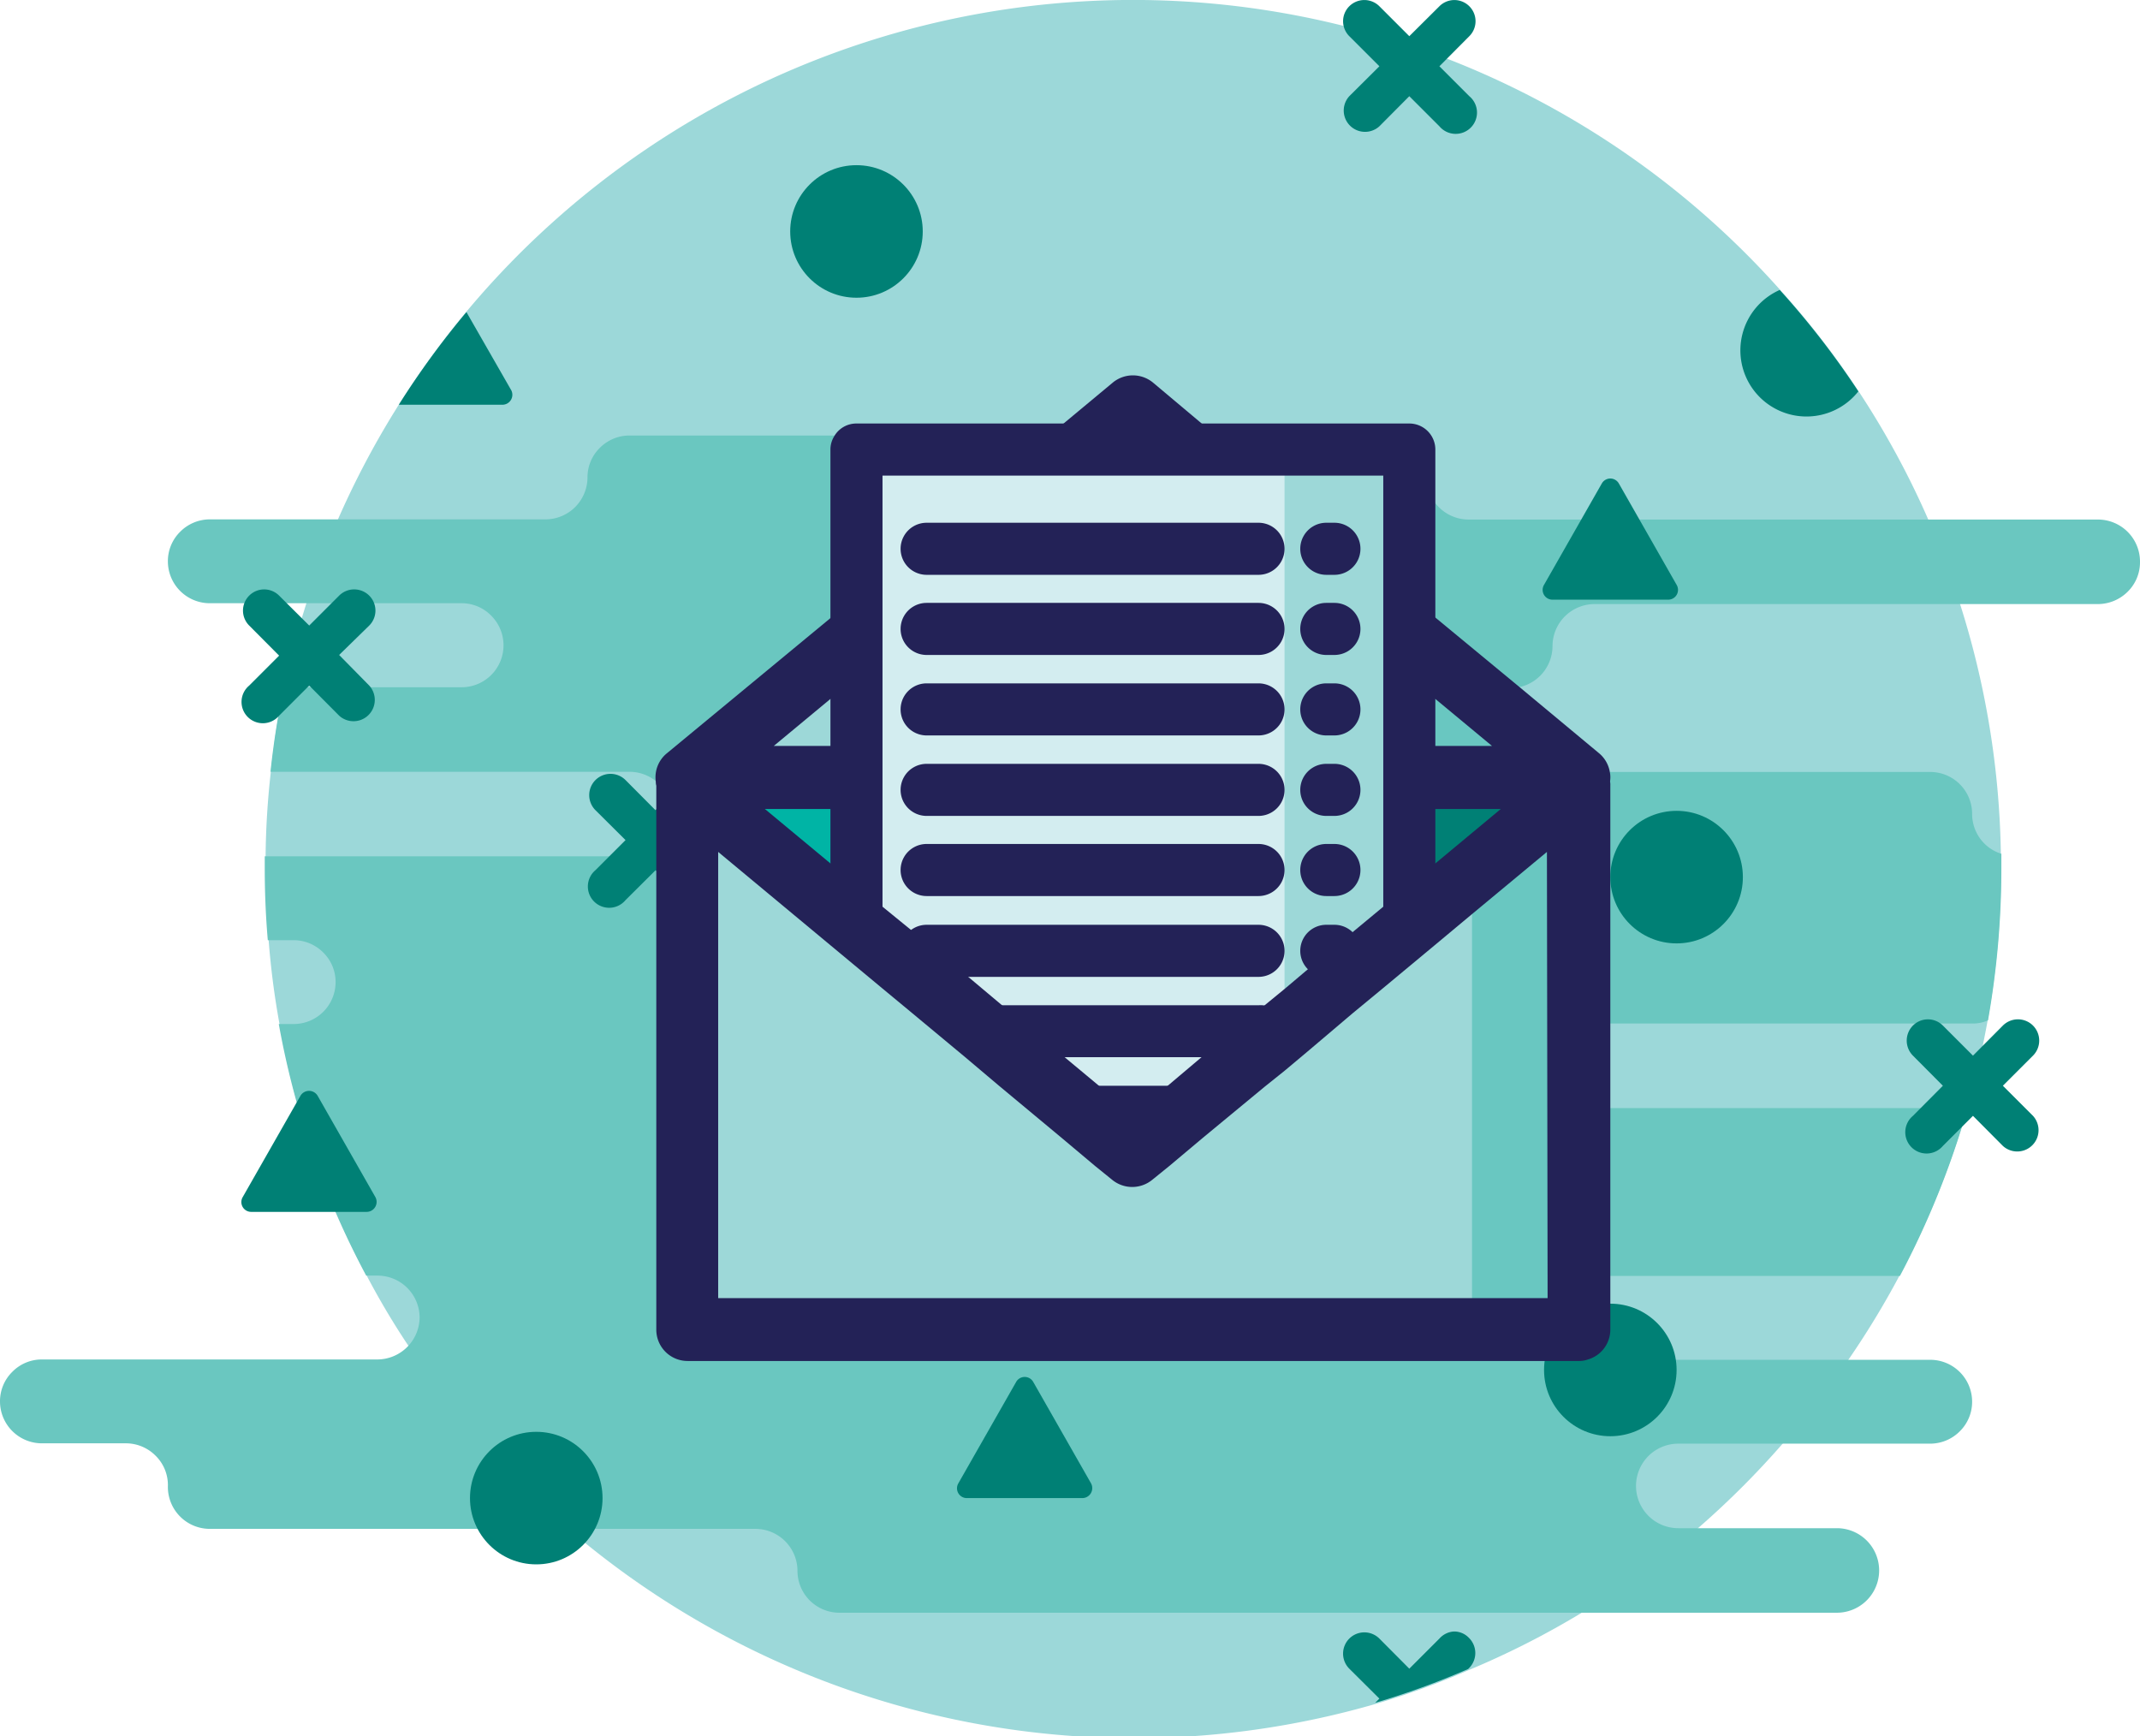 <svg xmlns="http://www.w3.org/2000/svg" viewBox="0 0 126.58 102.7"><defs><style>.cls-1{fill:#9cd8d9;}.cls-2{fill:#6ac7c0;}.cls-3{fill:#008075;}.cls-4{fill:#00b4a5;}.cls-5{fill:#9dd8d8;}.cls-6{fill:#69c7c1;}.cls-7{fill:#232257;}.cls-8{fill:#d3edf0;}</style></defs><title>Mail</title><g id="Layer_2" data-name="Layer 2"><g id="Layer_1-2" data-name="Layer 1"><path class="cls-1" d="M118.36,51.35a51.52,51.52,0,0,1-.79,9c-.09.5-.19,1-.29,1.5q-.39,1.85-.9,3.66c-.11.38-.22.76-.34,1.13a50.91,50.91,0,0,1-3.68,8.8,51.13,51.13,0,0,1-6.89,9.92,51.41,51.41,0,0,1-5,5,50.7,50.7,0,0,1-6.86,5,50,50,0,0,1-6.73,3.42,47.19,47.19,0,0,1-5.5,2,51.41,51.41,0,0,1-46.7-9.46c-.36-.28-.7-.57-1-.87A49.31,49.31,0,0,1,29,85.82a49.81,49.81,0,0,1-4.83-6.2q-1.34-2-2.48-4.17c-.22-.42-.44-.83-.64-1.26l-.3-.6c-.21-.42-.4-.84-.58-1.26-.1-.21-.2-.43-.29-.65a45,45,0,0,1-1.71-4.54,1.61,1.61,0,0,1-.09-.29s0,0,0,0q-.13-.39-.24-.78a7.15,7.15,0,0,1-.23-.79c-.1-.31-.18-.64-.27-.95a.11.11,0,0,0,0-.05c-.13-.51-.26-1-.38-1.56,0-.12-.05-.25-.08-.37-.12-.58-.24-1.16-.34-1.74a47.71,47.71,0,0,1-.65-5c-.12-1.4-.18-2.81-.18-4.24,0-.24,0-.48,0-.72a47.87,47.87,0,0,1,.31-5c.06-.55.13-1.1.21-1.64a.15.15,0,0,1,0-.07c.07-.54.16-1.08.25-1.61s.2-1.1.32-1.64c.29-1.42.65-2.82,1.07-4.19l.24-.78a49.17,49.17,0,0,1,1.88-5,51.57,51.57,0,0,1,7.62-12.31A51.37,51.37,0,0,1,79.47,1.53a47.33,47.33,0,0,1,6.12,1.94,51.25,51.25,0,0,1,19.68,13.65,49.37,49.37,0,0,1,4.65,6,50.44,50.44,0,0,1,4.14,7.62,49.17,49.17,0,0,1,1.88,5,51.15,51.15,0,0,1,2.41,14.77C118.36,50.78,118.36,51.07,118.36,51.35Z"/><path class="cls-2" d="M126.58,33.25a2.44,2.44,0,0,1-.73,1.75,2.5,2.5,0,0,1-1.76.73H94.31a2.49,2.49,0,0,0-2.48,2.49,2.49,2.49,0,0,1-2.48,2.48H79.42a2.47,2.47,0,0,0-1.75,4.23,2.44,2.44,0,0,0,1.75.73h34.75a2.48,2.48,0,0,1,2.48,2.48,2.48,2.48,0,0,0,.73,1.76,2.44,2.44,0,0,0,1,.6c0,.28,0,.57,0,.85a51.52,51.52,0,0,1-.79,9,2.17,2.17,0,0,1-.92.19H86.87a2.49,2.49,0,1,0,0,5h29.51a51.24,51.24,0,0,1-4,9.93H81.9a2.48,2.48,0,0,0-2.48,2.48,2.49,2.49,0,0,0,2.48,2.48h32.27a2.48,2.48,0,0,1,2.48,2.48,2.44,2.44,0,0,1-.73,1.75,2.47,2.47,0,0,1-1.75.73H99.27a2.49,2.49,0,0,0,0,5h9.38a2.48,2.48,0,0,1,0,5h-59a2.48,2.48,0,0,1-2.48-2.48,2.49,2.49,0,0,0-2.49-2.48H12.41a2.48,2.48,0,0,1-2.48-2.49A2.44,2.44,0,0,0,9.2,86.1a2.48,2.48,0,0,0-1.76-.73h-5A2.48,2.48,0,0,1,0,82.89a2.44,2.44,0,0,1,.73-1.75,2.44,2.44,0,0,1,1.75-.73H22.34a2.51,2.51,0,0,0,2.48-2.48,2.49,2.49,0,0,0-2.48-2.48h-.68a50.54,50.54,0,0,1-5.17-14.88l.33,0h.55a2.48,2.48,0,0,0,2.48-2.48,2.44,2.44,0,0,0-.73-1.75,2.47,2.47,0,0,0-1.75-.73H15.84c-.12-1.4-.18-2.81-.18-4.24,0-.24,0-.48,0-.72H37.23a2.49,2.49,0,0,0,0-5H16a47.88,47.88,0,0,1,.79-5H27.3a2.48,2.48,0,0,0,1.75-4.24,2.44,2.44,0,0,0-1.75-.73H12.41a2.48,2.48,0,0,1-2.48-2.48,2.44,2.44,0,0,1,.73-1.75,2.47,2.47,0,0,1,1.75-.73H32.26a2.49,2.49,0,0,0,2.49-2.48,2.44,2.44,0,0,1,.73-1.75,2.47,2.47,0,0,1,1.75-.73H81.9a2.48,2.48,0,0,1,2.48,2.48A2.44,2.44,0,0,0,85.11,30a2.48,2.48,0,0,0,1.76.73h37.22A2.49,2.49,0,0,1,126.58,33.25Z"/><circle class="cls-3" cx="95.25" cy="81.03" r="3.92"/><path class="cls-3" d="M40.54,49.69l1.78-1.77a1.26,1.26,0,0,0,0-1.78h0a1.26,1.26,0,0,0-1.78,0l-1.77,1.78L37,46.14a1.26,1.26,0,0,0-1.78,0h0a1.26,1.26,0,0,0,0,1.78L37,49.69l-1.78,1.78A1.26,1.26,0,1,0,37,53.24l1.78-1.77,1.77,1.77a1.26,1.26,0,1,0,1.78-1.77Z"/><path class="cls-3" d="M20.06,38.74,21.84,37a1.25,1.25,0,0,0,0-1.77h0a1.26,1.26,0,0,0-1.78,0L18.29,37l-1.78-1.77a1.25,1.25,0,0,0-1.77,0h0a1.25,1.25,0,0,0,0,1.77l1.77,1.78-1.77,1.77a1.26,1.26,0,1,0,1.77,1.78l1.78-1.78,1.77,1.78a1.26,1.26,0,0,0,1.78-1.78Z"/><polygon class="cls-4" points="93.39 45.98 67.01 67.91 40.63 45.98 93.39 45.98"/><polygon class="cls-4" points="93.39 45.98 67.01 67.91 40.63 45.98 93.39 45.98"/><polygon class="cls-3" points="85.47 45.98 63.05 64.61 67.01 67.91 93.39 45.98 85.47 45.98"/><polygon class="cls-5" points="40.63 45.98 67.01 24.06 93.39 45.98 40.63 45.98"/><polygon class="cls-6" points="67.01 24.06 62.87 27.5 85.12 45.98 93.39 45.98 67.01 24.06"/><path class="cls-7" d="M95.22,45.66a1.84,1.84,0,0,0-.64-1.11l-4.7-3.91-5-4.13-1.54-1.28L81.82,34l-1.39-1.16-2.25-1.86L76,29.09l-1.16-1L73,26.59,72,25.81l-.92-.76L68.2,22.63a1.87,1.87,0,0,0-2.38,0l-2.91,2.42-.92.76-.94.78L59.2,28.13,55.87,30.9,53.37,33,52.2,34l-1.54,1.28-1.54,1.28-9.68,8a1.83,1.83,0,0,0-.65,1.67,1.38,1.38,0,0,0,.09.39,1.77,1.77,0,0,0,.47.72,1.48,1.48,0,0,0,.29.22,1.79,1.79,0,0,0,1,.29H93.4a1.84,1.84,0,0,0,1.74-1.23,1.38,1.38,0,0,0,.09-.39A1.51,1.51,0,0,0,95.22,45.66ZM45.77,44.12l3.35-2.78,1.54-1.28,1.54-1.28,1.19-1h0L56,35.66,58,34l3.71-3.08,2.64-2.19.69-.58,1.86-1.54.13-.11.13.11L69,28.13l3.33,2.77,3.18,2.64.47.39,2.13,1.77,2.3,1.91,1.41,1.17,1.54,1.28.77.64.77.64,3.35,2.78Z"/><rect class="cls-8" x="50.66" y="26.59" width="32.7" height="50.59"/><rect class="cls-5" x="75.98" y="26.59" width="7.38" height="50.59"/><path class="cls-7" d="M81.82,58.47v17h1.54V57.19Zm0-10.63v5.79l1.54-1.28V47.84Zm0,27.61h1.54V57.19l-1.54,1.28Zm0-27.61v5.79l1.54-1.28V47.84Zm1.54-22.79H50.66a1.51,1.51,0,0,0-1.32.76,1.48,1.48,0,0,0-.22.78V77.17a1.44,1.44,0,0,0,.2.74,1.51,1.51,0,0,0,1.34.8h32.7a1.51,1.51,0,0,0,1.34-.8,1.44,1.44,0,0,0,.2-.74V26.59A1.54,1.54,0,0,0,83.36,25.05ZM81.82,75.63H52.2V28.13H81.82Zm0-27.79v5.79l1.54-1.28V47.84Zm0,10.63v17h1.54V57.19Z"/><path class="cls-7" d="M74.44,34H54.81a1.54,1.54,0,0,1,0-3.08H74.44a1.54,1.54,0,1,1,0,3.08Z"/><path class="cls-7" d="M78.93,34h-.48a1.54,1.54,0,0,1,0-3.08h.48a1.54,1.54,0,0,1,0,3.08Z"/><path class="cls-7" d="M74.44,38.74H54.81a1.54,1.54,0,1,1,0-3.08H74.44a1.54,1.54,0,0,1,0,3.08Z"/><path class="cls-7" d="M78.93,38.74h-.48a1.54,1.54,0,0,1,0-3.08h.48a1.54,1.54,0,1,1,0,3.08Z"/><path class="cls-7" d="M74.44,43.5H54.81a1.54,1.54,0,0,1,0-3.08H74.44a1.54,1.54,0,1,1,0,3.08Z"/><path class="cls-7" d="M78.93,43.5h-.48a1.54,1.54,0,0,1,0-3.08h.48a1.54,1.54,0,0,1,0,3.08Z"/><path class="cls-7" d="M74.44,48.26H54.81a1.54,1.54,0,0,1,0-3.08H74.44a1.54,1.54,0,1,1,0,3.08Z"/><path class="cls-7" d="M78.93,48.26h-.48a1.54,1.54,0,0,1,0-3.08h.48a1.54,1.54,0,0,1,0,3.08Z"/><path class="cls-7" d="M74.44,53H54.81a1.54,1.54,0,1,1,0-3.08H74.44a1.54,1.54,0,1,1,0,3.08Z"/><path class="cls-7" d="M78.93,53h-.48a1.54,1.54,0,0,1,0-3.08h.48a1.54,1.54,0,0,1,0,3.08Z"/><path class="cls-7" d="M74.44,57.78H54.81a1.54,1.54,0,0,1,0-3.08H74.44a1.54,1.54,0,1,1,0,3.08Z"/><path class="cls-7" d="M78.93,57.78h-.48a1.54,1.54,0,0,1,0-3.08h.48a1.54,1.54,0,0,1,0,3.08Z"/><path class="cls-7" d="M74.44,62.53H54.81a1.54,1.54,0,1,1,0-3.07H74.44a1.54,1.54,0,1,1,0,3.07Z"/><path class="cls-7" d="M78.93,62.53h-.48a1.54,1.54,0,1,1,0-3.07h.48a1.54,1.54,0,1,1,0,3.07Z"/><path class="cls-7" d="M74.44,67.29H54.81a1.54,1.54,0,1,1,0-3.07H74.44a1.54,1.54,0,1,1,0,3.07Z"/><path class="cls-7" d="M78.93,67.29h-.48a1.54,1.54,0,1,1,0-3.07h.48a1.54,1.54,0,1,1,0,3.07Z"/><path class="cls-7" d="M74.44,72.05H54.81a1.54,1.54,0,0,1,0-3.08H74.44a1.54,1.54,0,1,1,0,3.08Z"/><path class="cls-7" d="M78.93,72.05h-.48a1.54,1.54,0,0,1,0-3.08h.48a1.54,1.54,0,0,1,0,3.08Z"/><polygon class="cls-5" points="40.63 45.69 40.63 77.91 93.39 77.91 93.39 45.69 67.01 67.62 40.63 45.69"/><polygon class="cls-6" points="87.07 50.95 87.07 77.91 93.39 77.91 93.39 45.69 87.07 50.95"/><path class="cls-7" d="M80.45,56.45l-1.6,1.33L76,60.16l-.17.15-2.68,2.22h-2l-2,1.69L67,65.93,65,64.22l-.72-.6-1.31-1.09H57.09l2,1.69,3.69,3.07,2,1.68,1,.81a1.87,1.87,0,0,0,2.38,0l1-.81,2-1.68,3.63-3L76,63.32l1.43-1.2L80,59.94l1.78-1.47V55.31Zm0,0-1.6,1.33L76,60.16l-.17.15-2.68,2.22h-2l-2,1.69L67,65.93,65,64.22l-.72-.6-1.31-1.09H57.09l2,1.69,3.69,3.07,2,1.68,1,.81a1.87,1.87,0,0,0,2.38,0l1-.81,2-1.68,3.63-3L76,63.32l1.43-1.2L80,59.94l1.78-1.47V55.31ZM95.23,46.22a1.85,1.85,0,0,0-3-1.22l-.79.66L91,46l-2.24,1.86L84.9,51.07l-1.54,1.28-1.54,1.28L80,55.14l-2.64,2.19L76,58.48l-1.22,1h0l-3.65,3-2,1.69L67,65.93,65,64.22l-.72-.6-1.31-1.09-3.7-3.07-2-1.68L53.88,55,52.2,53.63l-1.54-1.28-1.54-1.28-3.89-3.23L43,46l-1.18-1h0a1.84,1.84,0,0,0-2-.25,1.81,1.81,0,0,0-1,1.47.75.75,0,0,0,0,.21V78.64a1.85,1.85,0,0,0,1.85,1.86H93.39a1.61,1.61,0,0,0,.54-.09,1.84,1.84,0,0,0,1.32-1.77V46.43A.75.75,0,0,0,95.23,46.22ZM91.54,76.78H42.48V50.39l6.64,5.52,1.54,1.28,1.54,1.28,1.63,1.35,3.26,2.71,2,1.69,3.69,3.07,2,1.68,1,.81a1.87,1.87,0,0,0,2.38,0l1-.81,2-1.68,3.63-3L76,63.32l1.43-1.2L80,59.94l1.78-1.47,1.54-1.28,1.54-1.28,2.17-1.81,4.47-3.71ZM80.45,56.45l-1.6,1.33L76,60.16l-.17.15-2.68,2.22h-2l-2,1.69L67,65.93,65,64.22l-.72-.6-1.31-1.09H57.09l2,1.69,3.69,3.07,2,1.68,1,.81a1.87,1.87,0,0,0,2.38,0l1-.81,2-1.68,3.63-3L76,63.32l1.43-1.2L80,59.94l1.78-1.47V55.31Z"/><path class="cls-3" d="M29.73,23.94H23.59a50.14,50.14,0,0,1,4-5.48l.94,1.64,1.72,3A.59.59,0,0,1,29.73,23.94Z"/><path class="cls-3" d="M95.25,35.47H91.83a.58.58,0,0,1-.5-.88l1.71-3,1.71-3a.58.58,0,0,1,1,0l1.71,3,1.71,3a.58.58,0,0,1-.5.88Z"/><path class="cls-3" d="M60.62,88.61H57.2a.58.58,0,0,1-.51-.88l1.71-3,1.71-3a.58.58,0,0,1,1,0l1.71,3,1.71,3a.59.59,0,0,1-.51.88Z"/><path class="cls-3" d="M18.29,71.68H14.87a.58.58,0,0,1-.51-.88l1.71-3,1.71-3a.59.59,0,0,1,1,0l1.71,3,1.71,3a.59.59,0,0,1-.51.88Z"/><path class="cls-3" d="M118.47,64.22l1.78-1.78a1.26,1.26,0,0,0,0-1.78h0a1.26,1.26,0,0,0-1.78,0l-1.77,1.78-1.78-1.78a1.25,1.25,0,0,0-1.77,0h0a1.26,1.26,0,0,0,0,1.78l1.77,1.78L113.15,66a1.26,1.26,0,1,0,1.77,1.78L116.7,66l1.77,1.78A1.26,1.26,0,0,0,120.25,66Z"/><path class="cls-3" d="M85.14,3.92l1.77-1.78a1.25,1.25,0,0,0,0-1.77h0a1.25,1.25,0,0,0-1.77,0L83.36,2.14,81.59.37a1.26,1.26,0,0,0-1.78,0h0a1.25,1.25,0,0,0,0,1.77l1.78,1.78L79.81,5.69a1.26,1.26,0,0,0,1.78,1.78l1.77-1.78,1.78,1.78a1.26,1.26,0,1,0,1.77-1.78Z"/><path class="cls-3" d="M86.91,98.65l-.07.07a47.19,47.19,0,0,1-5.5,2l.25-.25-1.78-1.77a1.26,1.26,0,0,1,0-1.78,1.26,1.26,0,0,1,1.78,0l1.77,1.78,1.78-1.78A1.25,1.25,0,0,1,86,96.5a1.21,1.21,0,0,1,.88.37A1.26,1.26,0,0,1,86.91,98.65Z"/><circle class="cls-3" cx="31.72" cy="88.61" r="3.92"/><circle class="cls-3" cx="50.66" cy="13.69" r="3.92"/><path class="cls-3" d="M109.92,23.15a3.91,3.91,0,1,1-4.65-6A49.37,49.37,0,0,1,109.92,23.15Z"/><circle class="cls-3" cx="99.17" cy="51.88" r="3.92"/></g></g></svg>